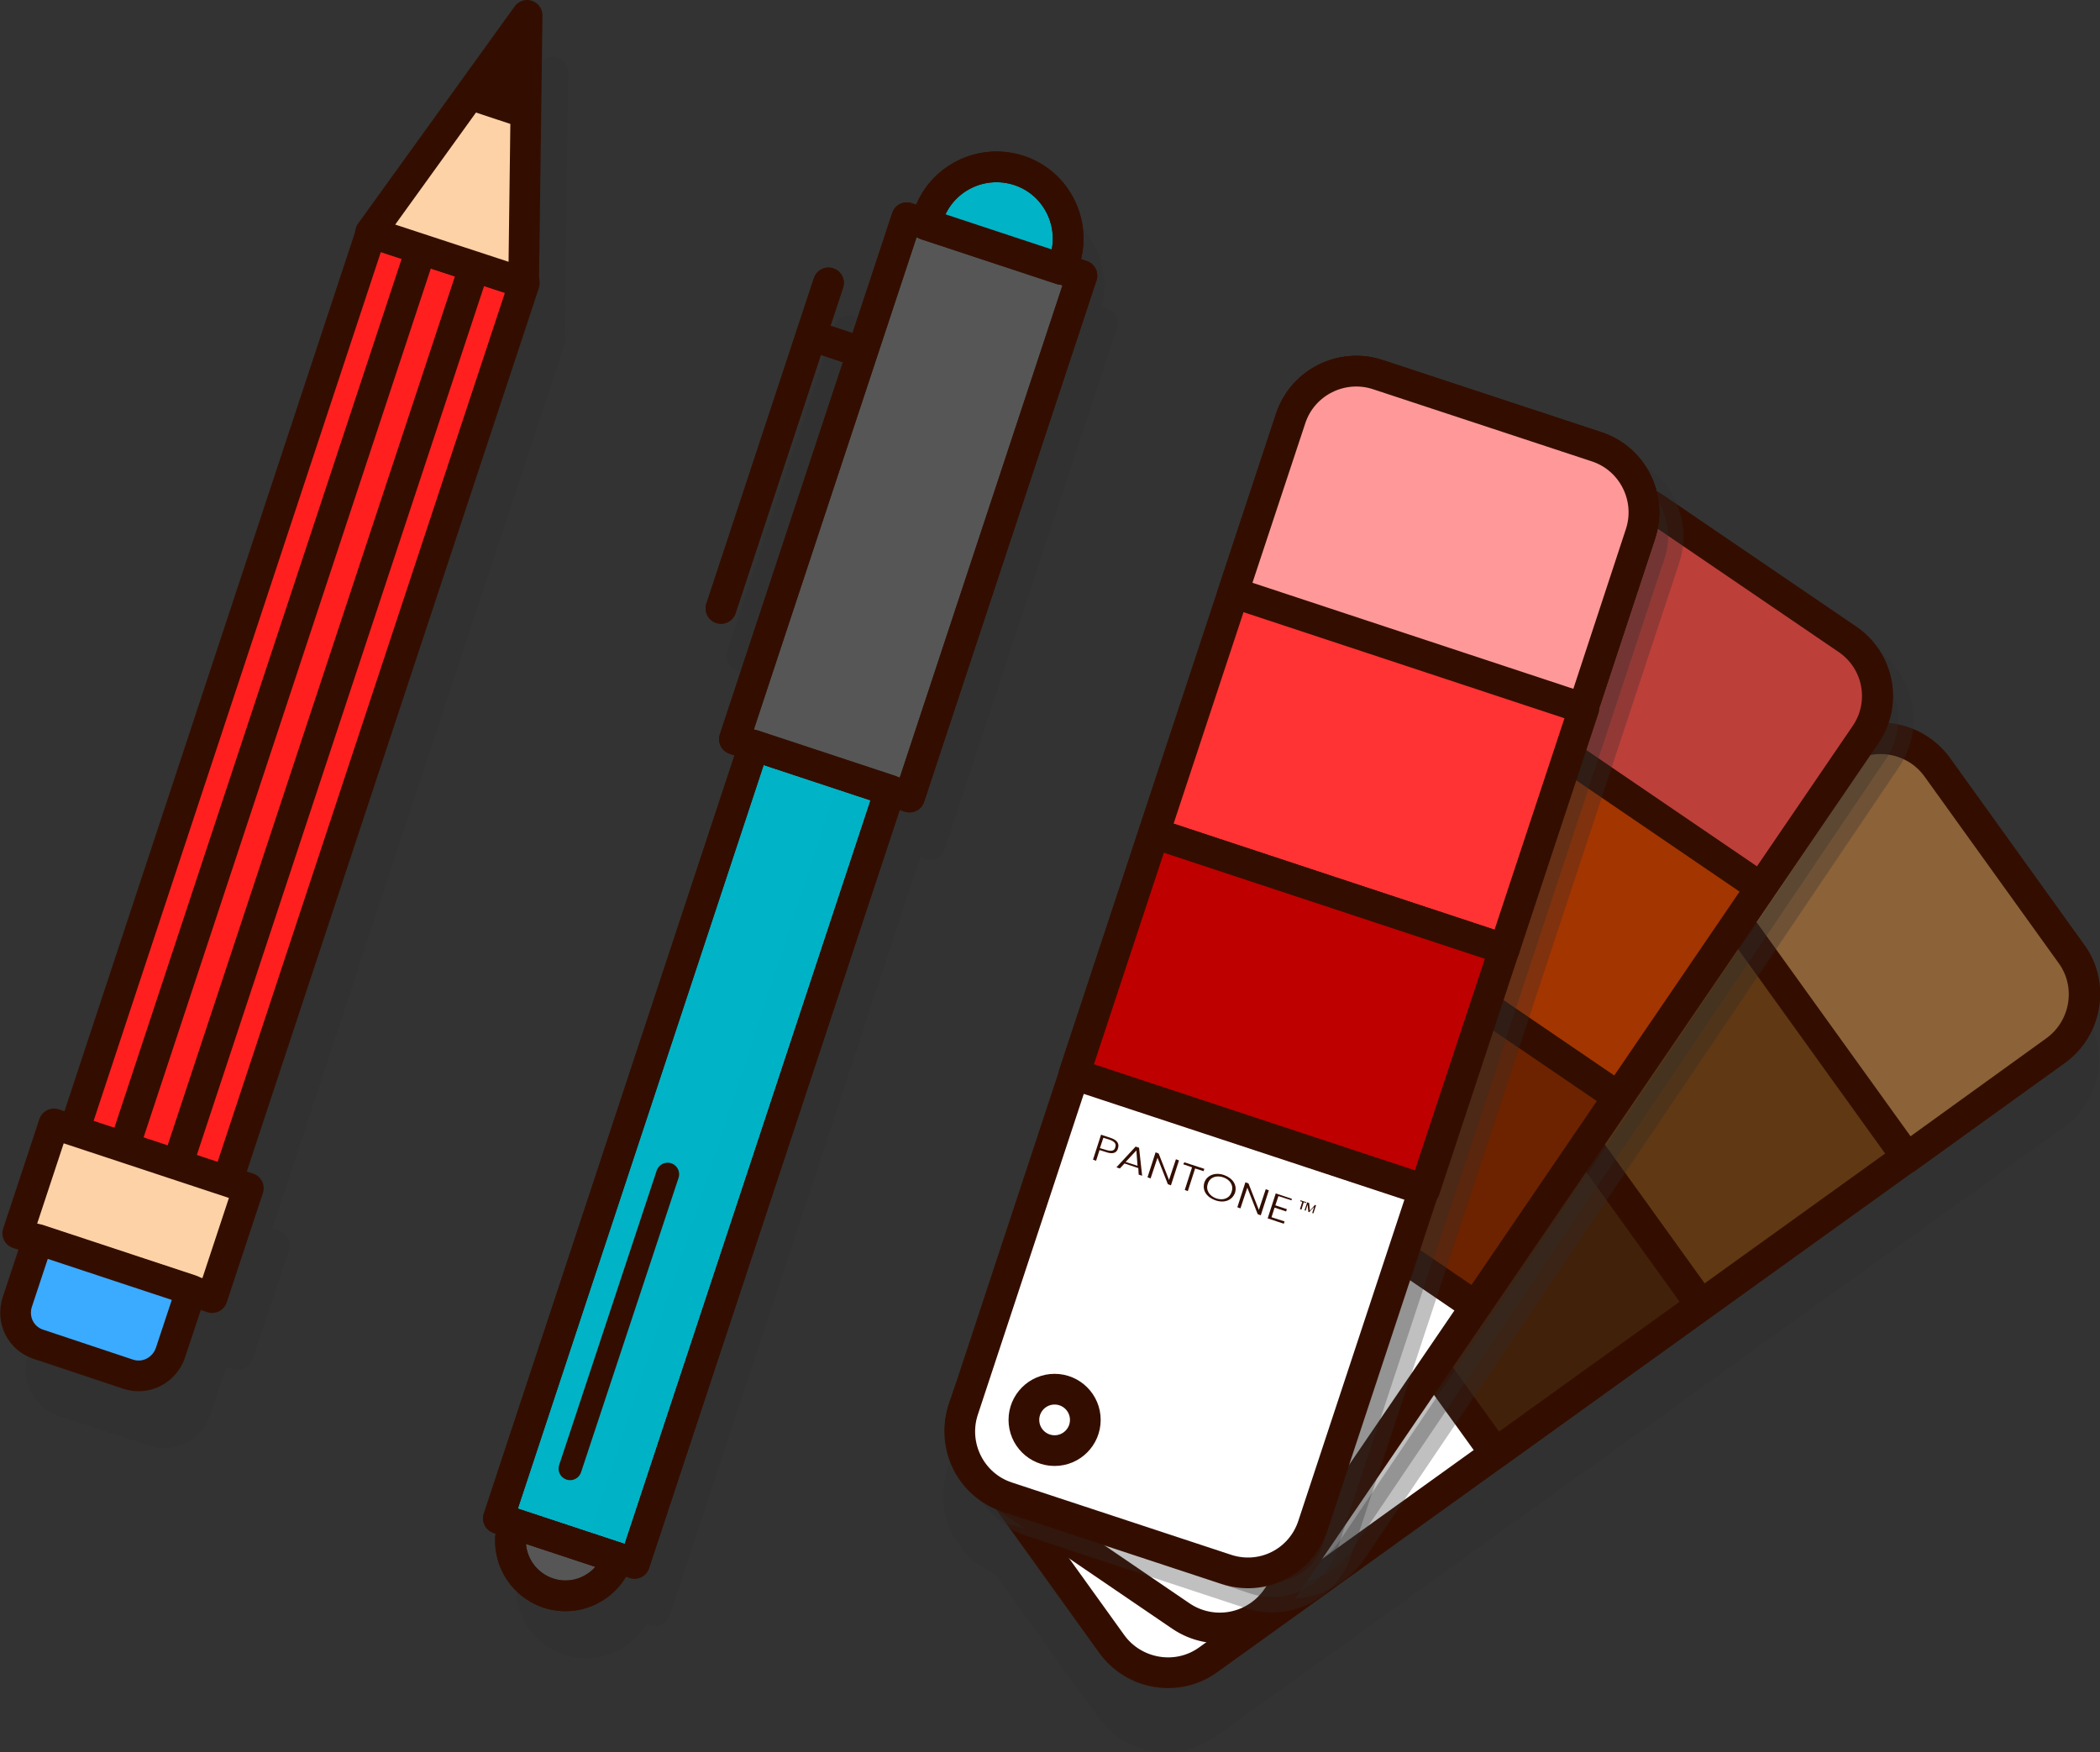 <?xml version="1.0" encoding="UTF-8"?>
<svg enable-background="new 0 0 547 456.5" version="1.1" viewBox="0 0 547 456.5" xml:space="preserve" xmlns="http://www.w3.org/2000/svg">
<rect x="0" y="0" width="547" height="456.5" fill="#333333" stroke="none"/>
<style type="text/css">
	.st0{opacity:0.3;}
	.st1{fill:#2D2D2D;stroke:#2D2D2D;stroke-width:8;stroke-linecap:round;stroke-linejoin:round;stroke-miterlimit:10;}
	.st2{fill:none;stroke:#2D2D2D;stroke-width:8;stroke-linecap:round;stroke-linejoin:round;stroke-miterlimit:10;}
	.st3{fill:#00B3C6;}
	.st4{opacity:0.5;fill:#00B3C6;enable-background:new    ;}
	.st5{opacity:0.35;fill:#00B3C6;enable-background:new    ;}
	.st6{fill:none;stroke:#330E00;stroke-width:8;stroke-linecap:round;stroke-linejoin:round;stroke-miterlimit:10;}
	.st7{fill:#565656;}
	.st8{opacity:0.27;fill:#565656;enable-background:new    ;}
	.st9{fill:#FF1F1F;}
	.st10{fill:#FDD2A7;}
	.st11{opacity:0.5;fill:#FDD2A7;enable-background:new    ;}
	.st12{fill:#3BABFF;}
	.st13{fill:#330E00;}
	.st14{fill:none;stroke:#330E00;stroke-width:6;stroke-linecap:round;stroke-linejoin:round;stroke-miterlimit:10;}
	.st15{fill:#FFFFFF;}
	.st16{fill:#8C6239;}
	.st17{fill:#42210B;}
	.st18{fill:#603813;}
	.st19{fill:none;stroke:#330E00;stroke-width:8;stroke-linecap:round;stroke-linejoin:round;stroke-miterlimit:10;}
	
		.st20{opacity:0.3;fill:#2D2D2D;stroke:#2D2D2D;stroke-width:8;stroke-linecap:round;stroke-linejoin:round;stroke-miterlimit:10;enable-background:new    ;}
	.st21{fill:#BD3F3A;}
	.st22{fill:#A33500;}
	.st23{fill:none;stroke:#330E00;stroke-width:8;stroke-linecap:round;stroke-linejoin:round;stroke-miterlimit:10;}
	.st24{fill:#6D2300;}
	.st25{fill:#FF9999;}
	.st26{fill:#FF0000;}
	.st27{fill:#FF3333;stroke:#330E00;stroke-width:8;stroke-linecap:round;stroke-linejoin:round;stroke-miterlimit:10;}
	.st28{fill:#BF0000;}
</style>
<g class="st0">
	
		<rect class="st1" transform="matrix(.314 -.95 .95 .314 -130.99 216.78)" x="-38.8" y="178" width="246.5" height="42"/>
	
		<rect class="st1" transform="matrix(.314 -.95 .95 .314 -285.27 265.7)" x="26.2" y="303.6" width="30" height="53.3"/>
	<path class="st1" d="m40.1 372.8-23.5-7.7c-4.6-1.5-7-6.4-5.5-11l5.4-16.3 39.9 13.2-5.4 16.3c-1.5 4.5-6.3 7-10.9 5.5z"/>
	<polygon class="st1" points="143.1 88.6 103.2 75.4 144 18.8"/>
</g>
<g class="st0">
	
		<rect class="st1" transform="matrix(.314 -.95 .95 .314 -169.6 391.53)" x="80.1" y="294.4" width="212" height="37.3"/>
	
		<rect class="st1" transform="matrix(.314 -.95 .95 .314 28.658 328.81)" x="170.3" y="120.6" width="143" height="48"/>
	<path class="st1" d="m281.9 82.5-35.4-11.7 0.7-2.2c3.2-9.8 13.8-15.1 23.6-11.9s15.1 13.8 11.9 23.6l-0.8 2.2z"/>
	<line class="st2" x1="221.2" x2="193.2" y1="86.1" y2="170.9"/>
	<line class="st2" x1="229.9" x2="216.7" y1="104.1" y2="99.7"/>
	<path class="st1" d="m166.3 418.2c-2.5 7.5-10.6 11.6-18.1 9.1s-11.6-10.6-9.1-18.1l27.2 9z"/>
</g>

	
		<rect class="st3" transform="matrix(.314 -.95 .95 .314 -161.62 377.94)" x="74.7" y="282.1" width="212" height="37.3"/>
	
		<rect class="st4" transform="matrix(.314 -.95 .95 .314 -157.39 391.28)" x="86" y="297.7" width="212" height="13.6"/>
	
		<rect class="st5" transform="matrix(.314 -.95 .95 .314 -165.84 364.59)" x="63.3" y="290.3" width="212" height="13.4"/>
	
		<rect class="st6" transform="matrix(.314 -.95 .95 .314 -161.62 377.94)" x="74.7" y="282.1" width="212" height="37.3"/>
	
		<rect class="st7" transform="matrix(.314 -.95 .95 .314 36.643 315.22)" x="164.9" y="108.3" width="143" height="48"/>
	
		<rect class="st8" transform="matrix(.314 -.95 .95 .314 30.684 296.4)" x="148.9" y="119.8" width="143" height="14.3"/>
	
		<rect class="st8" transform="matrix(.314 -.95 .95 .314 42.355 333.25)" x="180.2" y="130.2" width="143" height="14.3"/>
	
		<rect class="st6" transform="matrix(.314 -.95 .95 .314 36.643 315.22)" x="164.9" y="108.3" width="143" height="48"/>
	<path class="st3" d="m276.5 70.2-35.4-11.7 0.7-2.2c3.2-9.8 13.8-15.1 23.6-11.9s15.1 13.8 11.9 23.6l-0.8 2.2z"/>
	<path class="st6" d="m276.5 70.2-35.4-11.7 0.7-2.2c3.2-9.8 13.8-15.1 23.6-11.9s15.1 13.8 11.9 23.6l-0.8 2.2z"/>
	<line class="st6" x1="215.8" x2="187.8" y1="73.7" y2="158.5"/>
	<line class="st6" x1="224.5" x2="211.3" y1="91.8" y2="87.4"/>
	<path class="st7" d="m160.9 405.9c-2.5 7.5-10.6 11.6-18.1 9.1s-11.6-10.6-9.1-18.1l27.2 9z"/>
	<path class="st6" d="m160.9 405.9c-2.5 7.5-10.6 11.6-18.1 9.1s-11.6-10.6-9.1-18.1l27.2 9z"/>


	
		<rect class="st9" transform="matrix(.314 -.95 .95 .314 -121.48 200.25)" x="-45.5" y="163.2" width="246.5" height="42"/>
	
		<rect class="st6" transform="matrix(.314 -.95 .95 .314 -121.48 200.25)" x="-45.5" y="163.2" width="246.5" height="42"/>
	
		<rect class="st6" transform="matrix(.314 -.95 .95 .314 -121.48 200.25)" x="-45.5" y="176.9" width="246.5" height="14.6"/>
	
		<rect class="st10" transform="matrix(.314 -.95 .95 .314 -275.76 249.17)" x="19.5" y="288.7" width="30" height="53.3"/>
	
		<rect class="st11" transform="matrix(.314 -.95 .95 .314 -269.11 270.16)" x="37.4" y="313.4" width="30" height="15.7"/>
	
		<rect class="st10" transform="matrix(.314 -.95 .95 .314 -282.65 227.39)" x="1" y="302.1" width="30" height="14.3"/>
	
		<rect class="st6" transform="matrix(.314 -.95 .95 .314 -275.76 249.17)" x="19.5" y="288.7" width="30" height="53.3"/>
	<path class="st12" d="m33.4 358-23.4-7.8c-4.6-1.5-7-6.4-5.5-11l5.4-16.3 39.9 13.2-5.4 16.3c-1.6 4.6-6.4 7.1-11 5.6z"/>
	<path class="st6" d="m33.4 358-23.4-7.8c-4.6-1.5-7-6.4-5.5-11l5.4-16.3 39.9 13.2-5.4 16.3c-1.6 4.6-6.4 7.1-11 5.6z"/>
	<polygon class="st10" points="136.4 73.7 96.5 60.6 137.3 4"/>
	<polygon class="st6" points="136.4 73.7 96.5 60.6 137.3 4"/>
	<polygon class="st13" points="137.3 4 120 28 136.9 33.6"/>

<line class="st14" x1="173.9" x2="148.5" y1="305.9" y2="382.6"/>

	
		<rect class="st6" transform="matrix(.314 -.95 .95 .314 -161.62 377.94)" x="74.7" y="282.1" width="212" height="37.3"/>
	
		<rect class="st6" transform="matrix(.314 -.95 .95 .314 36.643 315.22)" x="164.9" y="108.3" width="143" height="48"/>
	<path class="st6" d="m276.5 70.2-35.4-11.7 0.7-2.2c3.2-9.8 13.8-15.1 23.6-11.9s15.1 13.8 11.9 23.6l-0.8 2.2z"/>
	<line class="st6" x1="215.8" x2="187.8" y1="73.7" y2="158.5"/>
	<line class="st6" x1="224.5" x2="211.3" y1="91.8" y2="87.4"/>
	<path class="st6" d="m160.9 405.9c-2.5 7.5-10.6 11.6-18.1 9.1s-11.6-10.6-9.1-18.1l27.2 9z"/>


	<g class="st0">
		<path class="st1" d="m289.3 445.1-35-48.7c-5.8-8-3.9-19.3 4.1-25.1l220.9-158.8c8-5.8 19.3-3.9 25.1 4.1l35 48.7c5.8 8 3.9 19.3-4.1 25.1l-220.9 158.7c-8 5.8-19.3 4-25.1-4z"/>
		<path class="st1" d="m319 425.6-57-18.8c-9.4-3.1-14.5-13.3-11.4-22.7l85.4-258.3c3.1-9.4 13.3-14.5 22.7-11.4l57 18.8c9.4 3.1 14.5 13.3 11.4 22.7l-85.3 258.3c-3.2 9.5-13.3 14.5-22.8 11.4z"/>
		<path class="st1" d="m307.3 437.7-49.6-33.7c-8.3-5.6-10.4-16.8-4.7-25l153.3-224.8c5.6-8.3 16.8-10.4 25-4.7l49.6 33.8c8.3 5.6 10.4 16.8 4.7 25l-153.2 224.8c-5.7 8.1-16.8 10.2-25.1 4.6z"/>
	</g>
	
		
			<path class="st15" d="m289.6 428.3-35-48.7c-5.8-8-3.9-19.3 4.1-25.1l220.9-158.8c8-5.8 19.3-3.9 25.1 4.1l35 48.7c5.8 8 3.9 19.3-4.1 25.1l-220.9 158.8c-8 5.8-19.3 3.9-25.1-4.1z"/>
			<path class="st6" d="m289.6 428.3-35-48.7c-5.8-8-3.9-19.3 4.1-25.1l220.9-158.8c8-5.8 19.3-3.9 25.1 4.1l35 48.7c5.8 8 3.9 19.3-4.1 25.1l-220.9 158.8c-8 5.8-19.3 3.9-25.1-4.1z"/>
			<path class="st6" d="m389.4 378.6-56.1-77.9 146.1-105.1c8-5.8 19.3-3.9 25.1 4.1l35 48.7c5.8 8 3.9 19.3-4.1 25.1l-146 105.1z"/>
			<path class="st16" d="m496.6 301.7-56.1-77.9 38.9-28c8-5.8 19.3-3.9 25.1 4.1l35 48.7c5.8 8 3.9 19.3-4.1 25.1l-38.8 28z"/>
			<path class="st6" d="m496.6 301.7-56.1-77.9 38.9-28c8-5.8 19.3-3.9 25.1 4.1l35 48.7c5.8 8 3.9 19.3-4.1 25.1l-38.8 28z"/>
			
				<rect class="st17" transform="matrix(.812 -.584 .584 .812 -114.01 286.81)" x="355.2" y="272.4" width="66" height="96"/>
			
				<rect class="st18" transform="matrix(.812 -.584 .584 .812 -81.442 310.85)" x="408.7" y="233.8" width="66" height="96"/>
			
				<rect class="st19" transform="matrix(.812 -.584 .584 .812 -81.442 310.85)" x="408.7" y="233.8" width="66" height="96"/>
			
				<rect class="st19" transform="matrix(.812 -.584 .584 .812 -114.01 286.81)" x="355.2" y="272.4" width="66" height="96"/>
			<circle class="st6" cx="276.4" cy="370.4" r="8"/>
		
		<path class="st20" d="m486.5 172.5-49.6-33.8c-8.3-5.6-19.4-3.5-25 4.7l-153.3 224.7c-5.6 8.3-3.5 19.4 4.7 25l50.9 13.7c0.4 0.3 4.6 1.8 5 2.1l4.6 1.5 7.6 1.7c8.1 1.7 16.3-1.6 20.9-8.5l139.1-206.1c5.5-8.2 3.3-19.4-4.9-25z"/>
		
			<path class="st15" d="m307.6 421-49.6-33.8c-8.3-5.6-10.4-16.8-4.7-25l153.3-224.8c5.6-8.3 16.8-10.4 25-4.7l49.6 33.8c8.3 5.6 10.4 16.8 4.7 25l-153.3 224.8c-5.6 8.1-16.7 10.3-25 4.7z"/>
			<path class="st6" d="m307.6 421-49.6-33.8c-8.3-5.6-10.4-16.8-4.7-25l153.3-224.8c5.6-8.3 16.8-10.4 25-4.7l49.6 33.8c8.3 5.6 10.4 16.8 4.7 25l-153.3 224.8c-5.6 8.1-16.7 10.3-25 4.7z"/>
			<path class="st21" d="m458.8 231.1-79.3-54.1 27-39.6c5.6-8.3 16.8-10.4 25-4.7l49.6 33.8c8.3 5.6 10.4 16.8 4.7 25l-27 39.6z"/>
			<path class="st6" d="m384.4 340.2-79.3-54.1 101.4-148.7c5.6-8.3 16.8-10.4 25-4.7l49.6 33.8c8.3 5.6 10.4 16.8 4.7 25l-101.4 148.7z"/>
			
				<rect class="st22" transform="matrix(.563 -.826 .826 .563 -16.226 432.08)" x="367.6" y="183.4" width="66" height="96"/>
			
				<rect class="st23" transform="matrix(.563 -.826 .826 .563 -16.226 432.08)" x="367.6" y="183.4" width="66" height="96"/>
			
				<rect class="st24" transform="matrix(.563 -.826 .826 .563 -77.574 425.17)" x="330.4" y="238" width="66" height="96"/>
			
				<rect class="st23" transform="matrix(.563 -.826 .826 .563 -77.574 425.17)" x="330.4" y="238" width="66" height="96"/>
			<circle class="st6" cx="275.4" cy="371.2" r="8"/>
		
		<path class="st20" d="m325.6 415.1-57-18.8c-9.4-3.1-14.5-13.3-11.4-22.7l85.3-258.3c3.1-9.4 13.3-14.5 22.7-11.4l57 18.8c9.4 3.1 14.5 13.3 11.4 22.7l-85.3 258.3c-3.1 9.5-13.2 14.6-22.7 11.4z"/>
		
			<path class="st15" d="m319.3 408.8-57-18.8c-9.4-3.1-14.5-13.3-11.4-22.7l85.3-258.3c3.1-9.4 13.3-14.5 22.7-11.4l57 18.8c9.4 3.1 14.5 13.3 11.4 22.7l-85.3 258.3c-3.1 9.5-13.2 14.6-22.7 11.4z"/>
			<path class="st6" d="m319.3 408.8-57-18.8c-9.4-3.1-14.5-13.3-11.4-22.7l85.3-258.3c3.1-9.4 13.3-14.5 22.7-11.4l57 18.8c9.4 3.1 14.5 13.3 11.4 22.7l-85.3 258.3c-3.1 9.5-13.2 14.6-22.7 11.4z"/>
			<path class="st6" d="m370.9 310-91.2-30.1 56.5-170.9c3.1-9.4 13.3-14.5 22.7-11.4l57 18.8c9.4 3.1 14.5 13.3 11.4 22.7l-56.4 170.9z"/>
			<path class="st25" d="m412.3 184.7-91.2-30.1 15.1-45.6c3.1-9.4 13.3-14.5 22.7-11.4l57 18.8c9.4 3.1 14.5 13.3 11.4 22.7l-15 45.6z"/>
			<path class="st6" d="m412.3 184.7-91.2-30.1 15.1-45.6c3.1-9.4 13.3-14.5 22.7-11.4l57 18.8c9.4 3.1 14.5 13.3 11.4 22.7l-15 45.6z"/>
			
				<rect class="st26" transform="matrix(.314 -.95 .95 .314 53.739 476.31)" x="323.4" y="153" width="66" height="96"/>
			
				<rect class="st27" transform="matrix(.314 -.95 .95 .314 53.739 476.31)" x="323.4" y="153" width="66" height="96"/>
			
				<rect class="st28" transform="matrix(.314 -.95 .95 .314 -19.974 499.66)" x="302.7" y="215.6" width="66" height="96"/>
			
				<rect class="st6" transform="matrix(.314 -.95 .95 .314 -19.974 499.66)" x="302.7" y="215.6" width="66" height="96"/>
			<circle class="st6" cx="274.7" cy="369.9" r="8"/>
			
				<path class="st13" d="m288 300.1-1.6-0.5-0.9 2.8-0.8-0.3 2.1-6.5 2.4 0.8c1.9 0.6 2.4 1.6 2 2.8-0.3 1.1-1.3 1.6-3.2 0.9zm0.2-0.5c1.3 0.4 2.1 0.2 2.3-0.7 0.3-0.9-0.1-1.5-1.5-2l-1.6-0.5-0.9 2.7 1.7 0.5z"/>
				<path class="st13" d="m296.5 304.3-3.6-1.2-1.2 1.3-0.9-0.3 5-5.4 0.9 0.3 0.8 7.3-0.9-0.3-0.1-1.7zm-0.5-4.6-2.8 3 3.1 1-0.3-4z"/>
				<path class="st13" d="m307.1 302.3-2.1 6.5-0.8-0.3-2.7-6.9-1.8 5.4-0.8-0.3 2.1-6.5 0.8 0.3 2.7 6.9 1.8-5.4 0.8 0.3z"/>
				<path class="st13" d="m308.5 302.8 5.2 1.7-0.2 0.6-2.2-0.7-1.9 5.9-0.8-0.3 1.9-5.9-2.3-0.8 0.3-0.5z"/>
				<path class="st13" d="m316.6 312.7c-2.3-0.8-3.5-2.6-2.9-4.6 0.6-1.9 2.8-2.8 5.1-2s3.5 2.6 2.9 4.6c-0.7 2-2.8 2.8-5.1 2zm0.2-0.5c1.8 0.6 3.5 0 4-1.7 0.6-1.7-0.4-3.2-2.2-3.8s-3.5 0-4 1.7c-0.6 1.7 0.5 3.2 2.2 3.8z"/>
				<path class="st13" d="m330.5 310.1-2.1 6.5-0.8-0.3-2.7-6.9-1.8 5.4-0.8-0.3 2.1-6.5 0.8 0.3 2.7 6.9 1.8-5.4 0.8 0.3z"/>
				<path class="st13" d="m336.4 312.7-3.4-1.1-0.8 2.4 3 1-0.2 0.6-3-1-0.8 2.5 3.4 1.1-0.2 0.6-4.2-1.4 2.1-6.5 4.2 1.4-0.1 0.4z"/>
			
			
				<path class="st13" d="m338.8 312.7 1.5 0.5-0.1 0.2-0.6-0.2-0.6 1.9-0.4-0.1 0.6-1.9-0.6-0.2 0.2-0.2z"/>
				<path class="st13" d="m340.7 313.3 0.3 0.1 0.2 2 1.3-1.5 0.3 0.1-0.7 2.1-0.3-0.1 0.5-1.6-1.3 1.4-0.2-0.1-0.2-1.9-0.5 1.6-0.3-0.1 0.7-2.1 0.2 0.1z"/>
			
		
	

</svg>
